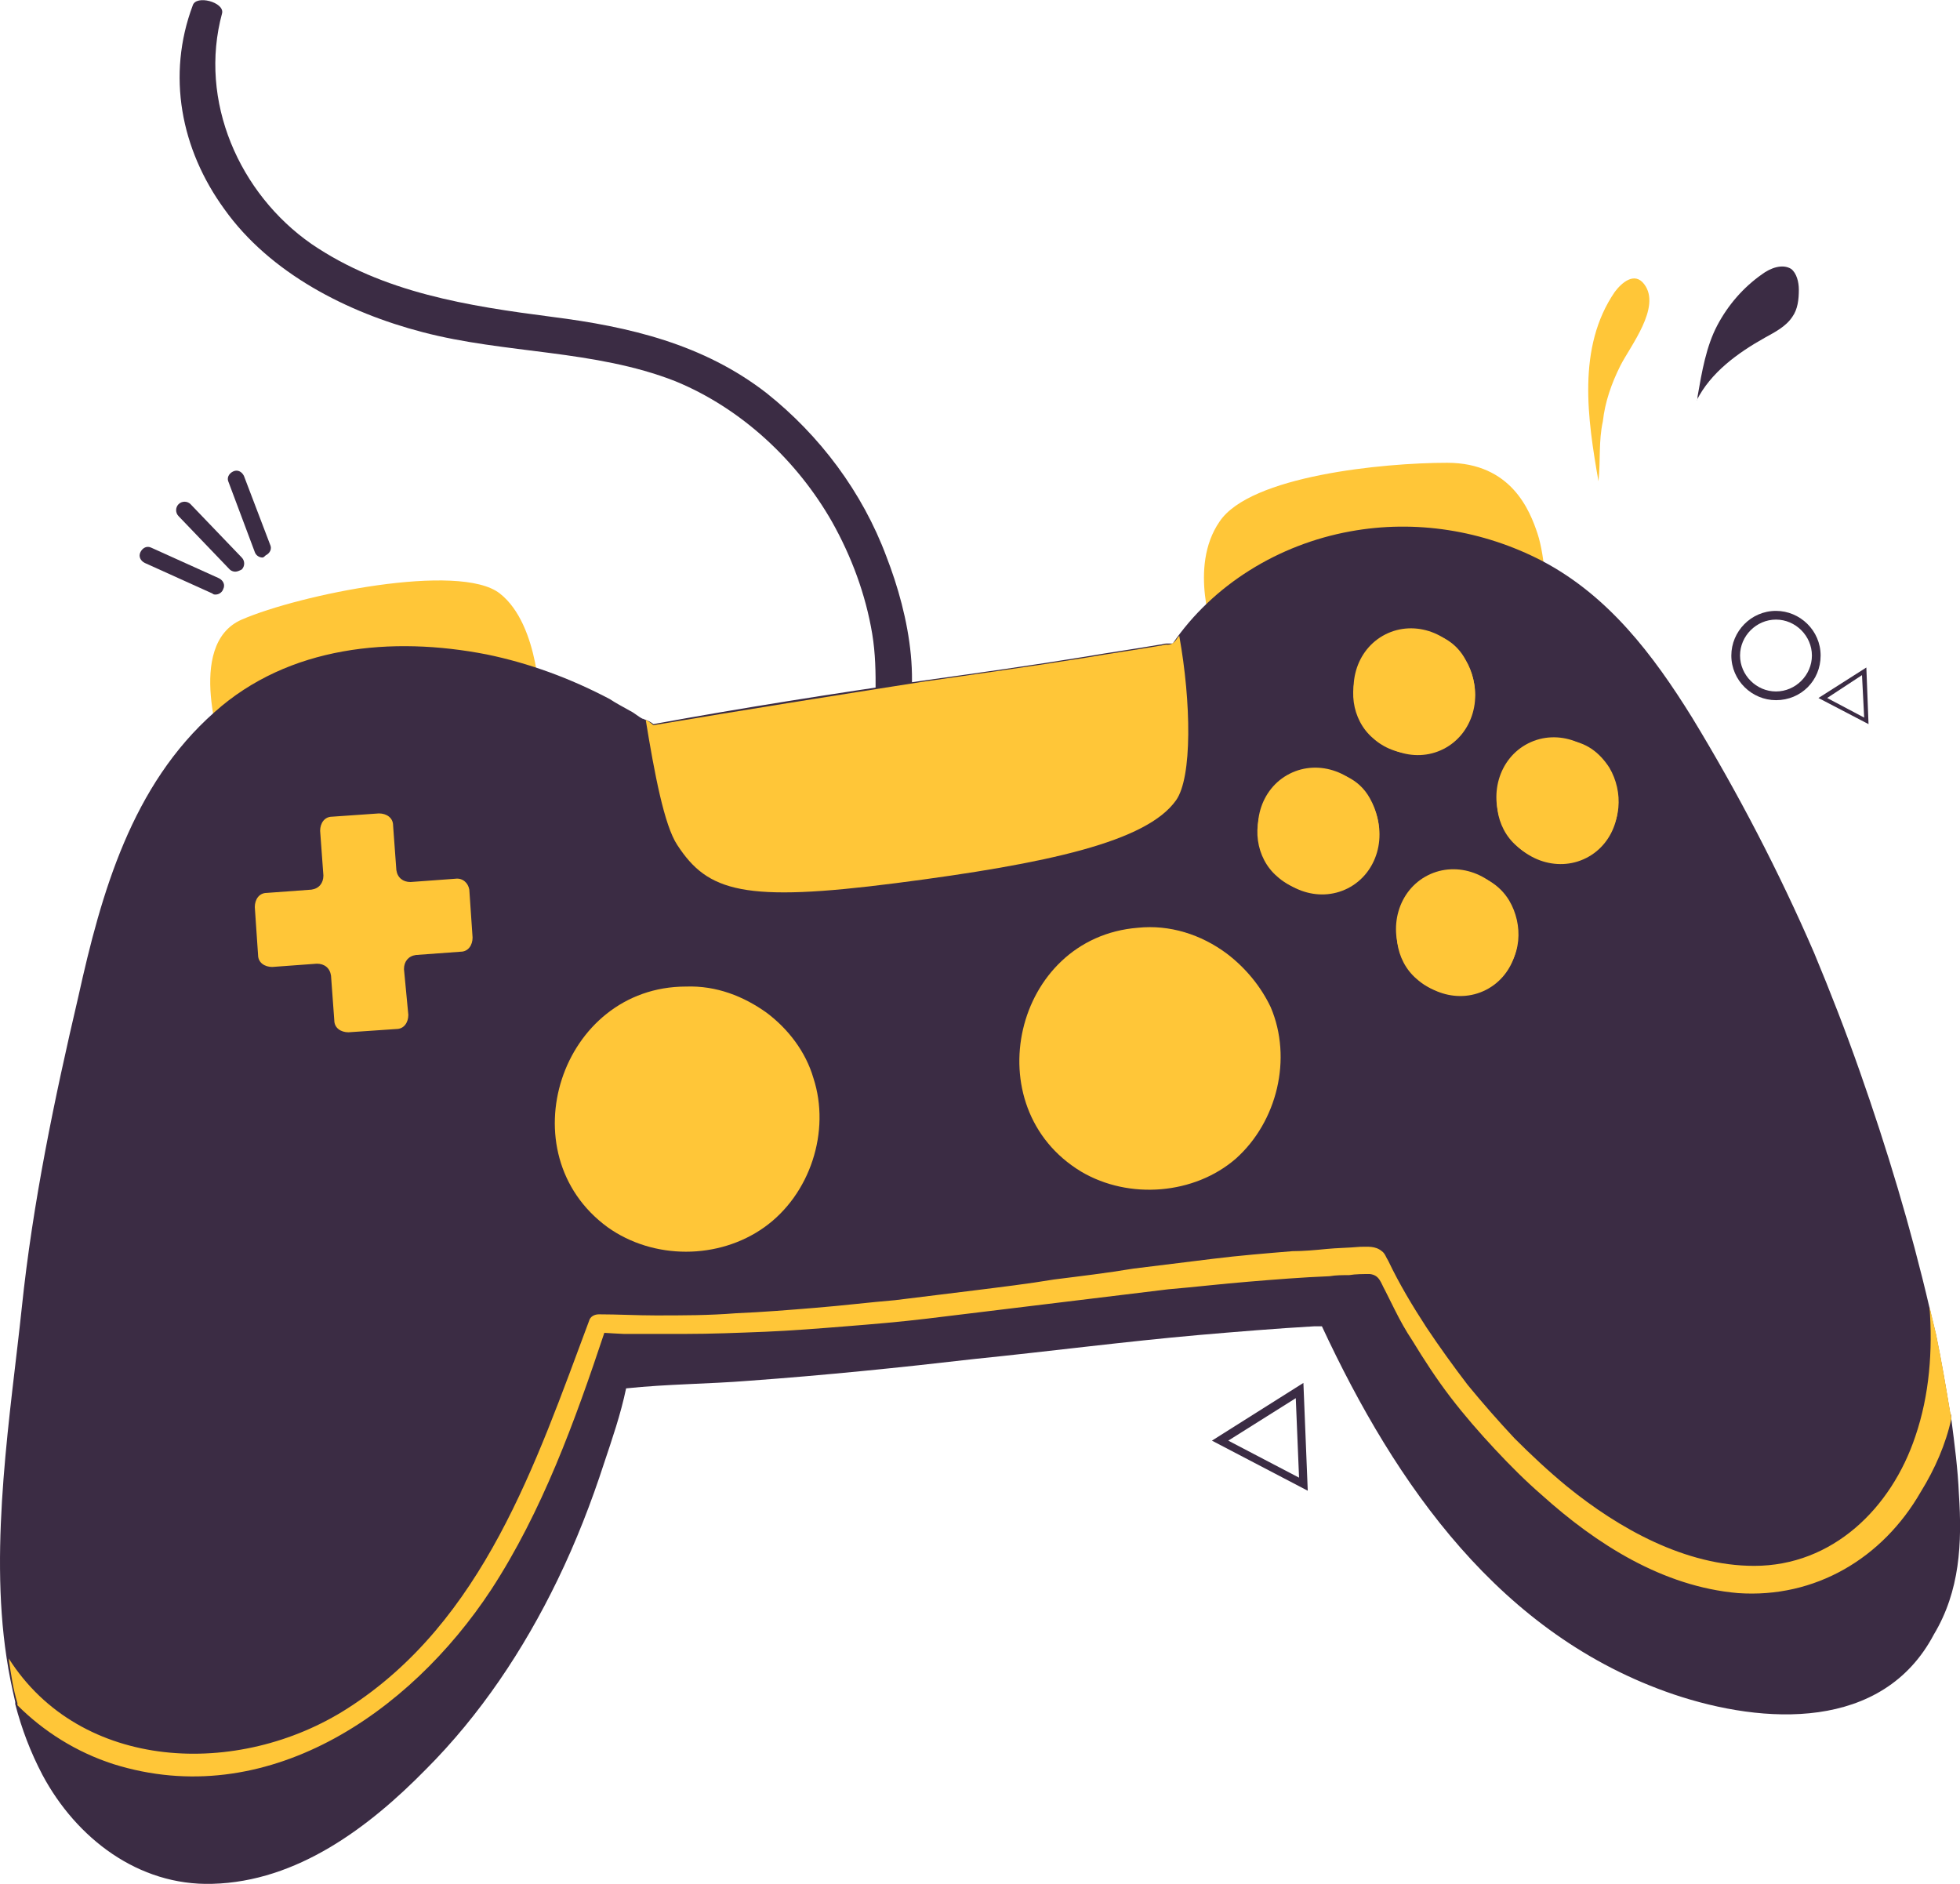 <?xml version="1.0" encoding="utf-8"?>
<!-- Generator: Adobe Illustrator 25.2.1, SVG Export Plug-In . SVG Version: 6.00 Build 0)  -->
<svg version="1.1" id="Layer_1" xmlns="http://www.w3.org/2000/svg" xmlns:xlink="http://www.w3.org/1999/xlink" x="0px" y="0px"
	 viewBox="0 0 180 173" style="enable-background:new 0 0 180 173;" xml:space="preserve">
<style type="text/css">
	.st0{fill:#FFC638;}
	.st1{fill:#3B2C44;}
	.st2{fill:#221329;}
	.st3{fill:#FEE784;}
	.st4{fill:#442D47;}
	.st5{fill:#FDFEFE;}
	.st6{fill:#FCC08E;}
	.st7{fill:#CD662D;}
	.st8{fill:#F3B31E;}
	.st9{fill:#FCE69A;}
	.st10{fill:#FFCB15;}
	.st11{fill:#604C61;}
</style>
<g>
	<g>
		<g>
			<g>
				<path class="st1" d="M17.7,0.5c-2.4,6.4-1.1,13.2,2.9,18.7c4.2,5.9,11.3,9.5,18.2,11.3c7.6,2,15.8,1.6,23.2,4.5
					c6.1,2.5,11.2,7.3,14.4,12.9c1.8,3.2,3.1,6.7,3.7,10.3c0.6,3.6,0.1,7.1,0.4,10.7c0.1,0.8,1.4,1.1,1.8,0.3
					c2.7-5.4,1.2-12.7-0.9-18.1c-2.2-5.9-6.1-11.1-11-15c-5.8-4.5-12.6-6.1-19.7-7c-7.7-1-15.5-2.2-22.1-6.7
					c-6.6-4.6-10.4-13.1-8.2-21.2C20.6,0.2,18-0.5,17.7,0.5L17.7,0.5z"/>
			</g>
		</g>
	</g>
	<g>
		<g>
			<path class="st0" d="M20.5,69.2c0,0-3.6-10,1.7-12.3c5.3-2.3,20-5.3,23.7-2.4c3.7,2.9,3.7,10.5,3.7,10.5L20.5,69.2z"/>
		</g>
	</g>
	<g>
		<g>
			<path class="st0" d="M111.5,58.3c0,0-2.4-6.2,0.5-10.4c2.8-4.2,15-5.4,20.9-5.4c5.9,0,7.6,4.4,8.3,6.5c0.7,2.1,0.9,6.2,0.9,6.2
				L111.5,58.3z"/>
		</g>
	</g>
	<g>
		<g>
			<path class="st1" d="M179.9,137.2c-0.1-2.3-0.4-4.6-0.7-6.9c0-0.2,0-0.4-0.1-0.5c-0.4-2.4-0.8-4.8-1.3-7.2
				c-0.2-0.8-0.4-1.7-0.6-2.5c0,0,0,0,0,0c0,0,0,0,0,0c-1.7-7.3-3.9-14.6-6.4-21.7c-1.3-3.7-2.7-7.3-4.2-10.9
				c-3.2-7.4-7-14.7-11.2-21.6c-3.6-5.8-7.7-11.2-13.8-14.4c-5.4-2.8-11.6-3.8-17.6-2.7c-6.6,1.2-12.6,4.9-16.3,10.3
				c-0.1,0-0.1,0-0.2,0c-0.1,0-0.1,0-0.2,0c-0.1,0-0.2,0-0.2,0c-0.2,0-0.4,0.1-0.6,0.1c-2.3,0.4-4.5,0.7-6.8,1.1
				c-4.9,0.8-9.9,1.5-14.9,2.2c-8.3,1.2-16.6,2.5-24.8,4c-0.2-0.2-0.5-0.3-0.7-0.4C59.2,66.1,59.1,66,59,66
				c-0.4-0.2-0.7-0.5-1.1-0.7c-0.7-0.4-1.3-0.7-1.9-1.1c-3.6-1.9-7.4-3.3-11.3-4.1c-8.7-1.7-18.2-0.8-25,5.3
				C12.1,72.1,9.3,82,7.2,91.5C5,100.9,3,110.5,2,120.1c-1,9.5-3,21.6-1.4,32.1c0,0,0,0,0,0c0.2,1.4,0.5,2.8,0.8,4.1
				c0,0,0,0.1,0,0.2c0.6,2.3,1.4,4.4,2.5,6.5c3.1,5.8,8.8,10.2,15.6,10c7.8-0.2,14.4-5.2,19.6-10.5c5-5,9-11,12.1-17.4
				c1.7-3.5,3.1-7.1,4.3-10.8c0.7-2.1,1.5-4.4,2-6.8c3.8-0.4,7.6-0.4,11.3-0.7c6.9-0.5,13.8-1.2,20.7-2c6.9-0.7,13.8-1.6,20.6-2.2
				c3.5-0.3,7.1-0.6,10.6-0.8c0.2,0,0.5,0,0.7,0c6.8,14.6,16.4,28.4,32.3,33.8c8.3,2.8,19.2,3.4,23.9-5.5
				C180,146.1,180.2,141.7,179.9,137.2z"/>
		</g>
	</g>
	<g>
		<g>
			<path class="st0" d="M108.3,58.4c1.1,6.1,1.2,13-0.3,15.1c-2.7,3.8-11.7,5.8-25.7,7.6c-14,1.8-17.3,0.8-20.1-3.5
				c-1.2-1.8-2.1-6.6-2.9-11.5c0.2,0.1,0.5,0.3,0.7,0.5c8.3-1.4,16.5-2.7,24.8-4c4.9-0.7,9.9-1.4,14.9-2.2c2.3-0.4,4.5-0.7,6.8-1.1
				c0.2,0,0.4-0.1,0.6-0.1C107.9,59.3,108.1,58.5,108.3,58.4z"/>
		</g>
	</g>
	<g>
		<g>
			<g>
				<path class="st0" d="M112.7,87.6c1.7,1.3,3.1,3,4,4.9c2,4.7,0.6,10.5-3.2,13.9c-3.8,3.3-9.8,3.8-14.2,1.2
					c-9.8-5.9-6.2-21.5,5.2-22.4C107.4,84.9,110.3,85.8,112.7,87.6z"/>
			</g>
		</g>
	</g>
	<g>
		<g>
			<g>
				<path class="st0" d="M70.4,93c2,1.5,3.6,3.6,4.3,6c1.6,4.9-0.3,10.7-4.5,13.7c-4.2,3-10.2,3-14.4,0c-9.3-6.8-4.3-22.1,7.2-22.1
					C65.8,90.5,68.3,91.5,70.4,93z"/>
			</g>
		</g>
	</g>
	<g>
		<g>
			<path class="st0" d="M179.2,130.3c-0.5,2.3-1.5,4.6-2.8,6.7c-3.5,6.1-9.7,9.8-16.8,9.3c-6.9-0.6-13-4.5-18-9
				c-1.5-1.3-2.9-2.7-4.3-4.2c-1.4-1.5-2.8-3.1-4.1-4.8c-1.3-1.7-2.4-3.4-3.5-5.2c-0.6-0.9-1.1-1.8-1.6-2.8
				c-0.3-0.6-0.6-1.2-0.9-1.8c-0.4-0.7-0.5-1.4-1.4-1.5c-0.6,0-1.3,0-1.9,0.1c-0.6,0-1.2,0-1.8,0.1c-2.5,0.1-5,0.3-7.4,0.5
				c-2.5,0.2-5,0.5-7.4,0.7c-2.5,0.3-4.9,0.6-7.4,0.9c-2.5,0.3-4.9,0.6-7.4,0.9c-2.5,0.3-4.9,0.6-7.4,0.9c-2.5,0.3-4.9,0.5-7.4,0.7
				c-2.5,0.2-5,0.4-7.4,0.5c-2.5,0.1-5,0.2-7.4,0.2c-1.3,0-2.5,0-3.7,0c-0.6,0-1.3,0-1.9,0c-0.2,0-1.8-0.1-1.8-0.1
				c-2.7,8.1-5.7,16.4-10.4,23.6c-7.5,11.4-20.7,20.4-34.7,16c-3.4-1.1-6.4-3-8.8-5.4c0,0,0-0.1,0-0.2c-0.4-1.3-0.6-2.7-0.8-4.1
				c6.6,10.4,21.1,11,31.1,4.6c12.5-8,17.3-22.5,22.2-35.6c0.1-0.4,0.5-0.6,0.9-0.6c1.7,0,3.5,0.1,5.2,0.1c2.5,0,4.9,0,7.4-0.2
				c2.4-0.1,4.9-0.3,7.3-0.5c2.5-0.2,4.9-0.5,7.3-0.7c2.4-0.3,4.9-0.6,7.3-0.9c2.4-0.3,4.9-0.6,7.3-1c2.4-0.3,4.9-0.6,7.3-1
				c2.4-0.3,4.9-0.6,7.3-0.9c2.4-0.3,4.9-0.5,7.3-0.7c1,0,2.1-0.1,3.1-0.2c1-0.1,2-0.1,3.1-0.2c0.7,0,1.4-0.1,2,0.4
				c0.3,0.2,0.4,0.6,0.6,0.9c1,2.1,2.2,4.1,3.5,6.1c1.2,1.8,2.5,3.6,3.8,5.3c1.4,1.7,2.8,3.3,4.3,4.9c1.5,1.5,3.1,3,4.8,4.4
				c4.8,3.9,10.9,7.3,17.2,7.3c7.2,0,12.6-5.3,14.8-11.9c1.3-3.8,1.6-7.9,1.3-11.9c0.2,0.8,0.4,1.7,0.6,2.5c0.5,2.4,0.9,4.8,1.3,7.2
				C179.2,130,179.2,130.2,179.2,130.3z"/>
		</g>
	</g>
	<g>
		<g>
			<g>
				<path class="st0" d="M134.6,60.6c-0.8-1.5-2.2-2.4-3.9-2.5c-2.1-0.2-4.4,1-5.6,2.7c-1.4,2.2-1,5.3,1,7c1,0.9,2.3,1.4,3.6,1.4
					c1.5,0,2.9-0.7,4-1.6C135.8,65.9,135.9,62.8,134.6,60.6z"/>
			</g>
		</g>
		<g>
			<g>
				<path class="st0" d="M125.8,73.3c-2-3.6-7.4-3-9.5,0.2c-1.4,2.2-1,5.3,1,7c1,0.9,2.3,1.4,3.6,1.4c1.5,0,2.9-0.7,4-1.6
					C127,78.6,127.1,75.6,125.8,73.3z"/>
			</g>
		</g>
		<g>
			<g>
				<path class="st0" d="M143.9,68c-2.1-0.2-4.4,1-5.6,2.7c-1.4,2.2-1,5.3,1,7c1,0.9,2.3,1.4,3.6,1.4c1.5,0,2.9-0.7,4-1.6
					c2.1-1.7,2.2-4.8,0.9-7C146.9,69.1,145.6,68.1,143.9,68z"/>
			</g>
		</g>
		<g>
			<g>
				<path class="st0" d="M134.7,80.2c-2.1-0.2-4.4,0.8-5.6,2.7c-1.4,2.2-1,5.3,1,7c1,0.9,2.3,1.4,3.6,1.4c1.5,0,2.9-0.7,4-1.6
					c2.1-1.7,2.2-4.8,0.9-7C137.7,81.2,136.2,80.4,134.7,80.2z"/>
			</g>
		</g>
	</g>
	<g>
		<g>
			
				<ellipse transform="matrix(0.892 -0.452 0.452 0.892 -14.724 65.507)" class="st0" cx="129.9" cy="63.6" rx="5.5" ry="5.9"/>
		</g>
	</g>
	<g>
		<g>
			
				<ellipse transform="matrix(0.892 -0.452 0.452 0.892 -21.45 62.907)" class="st0" cx="121.1" cy="76.4" rx="5.5" ry="5.9"/>
		</g>
	</g>
	<g>
		<g>
			
				<ellipse transform="matrix(0.892 -0.452 0.452 0.892 -24.298 69.682)" class="st0" cx="133.8" cy="85.7" rx="5.5" ry="5.9"/>
		</g>
	</g>
	<g>
		<g>
			<ellipse transform="matrix(0.892 -0.452 0.452 0.892 -17.816 72.516)" class="st0" cx="143" cy="73.6" rx="5.5" ry="5.9"/>
		</g>
	</g>
	<g>
		<g>
			<path class="st0" d="M41.8,80.7L37.7,81c-0.7,0-1.2-0.4-1.3-1.1l-0.3-4.1c0-0.7-0.6-1.1-1.3-1.1L30.5,75c-0.7,0-1.1,0.6-1.1,1.3
				l0.3,4.1c0,0.7-0.4,1.2-1.1,1.3l-4.1,0.3c-0.7,0-1.1,0.6-1.1,1.3l0.3,4.4c0,0.7,0.6,1.1,1.3,1.1l4.1-0.3c0.7,0,1.2,0.4,1.3,1.1
				l0.3,4.1c0,0.7,0.6,1.1,1.3,1.1l4.4-0.3c0.7,0,1.1-0.6,1.1-1.3L37.1,89c0-0.7,0.4-1.2,1.1-1.3l4.1-0.3c0.7,0,1.1-0.6,1.1-1.3
				l-0.3-4.4C43,81.1,42.5,80.6,41.8,80.7z"/>
		</g>
	</g>
	<g>
		<g>
			<path class="st0" d="M146.8,44.2c-1-5.7-2-12.3,1.5-17.4c0.6-0.8,1.8-1.9,2.7-0.7c1.6,2.1-1.3,5.7-2.2,7.5
				c-0.8,1.6-1.4,3.3-1.6,5.1C146.8,40.5,147,42.3,146.8,44.2z"/>
		</g>
	</g>
	<g>
		<g>
			<path class="st1" d="M155.9,36.4c0,0.1,0,0.3-0.1,0.4c1.3-2.6,3.8-4.4,6.3-5.8c0.9-0.5,1.9-1,2.5-1.9c0.5-0.7,0.6-1.6,0.6-2.5
				c0-0.7-0.2-1.5-0.7-1.9c-0.8-0.5-1.9-0.1-2.7,0.5c-1.7,1.2-3.1,2.8-4.1,4.7C156.7,31.8,156.3,34.1,155.9,36.4z"/>
		</g>
	</g>
	<g>
		<g>
			<path class="st1" d="M21.6,52.5c-0.2,0-0.4-0.1-0.5-0.2l-4.7-4.9c-0.3-0.3-0.3-0.8,0-1.1c0.3-0.3,0.8-0.3,1.1,0l4.7,4.9
				c0.3,0.3,0.3,0.8,0,1.1C22,52.4,21.8,52.5,21.6,52.5z"/>
		</g>
	</g>
	<g>
		<g>
			<path class="st1" d="M19.8,54.6c-0.1,0-0.2,0-0.3-0.1l-6.2-2.8c-0.4-0.2-0.6-0.6-0.4-1c0.2-0.4,0.6-0.6,1-0.4l6.2,2.8
				c0.4,0.2,0.6,0.6,0.4,1C20.4,54.4,20.1,54.6,19.8,54.6z"/>
		</g>
	</g>
	<g>
		<g>
			<path class="st1" d="M24.1,51.2c-0.3,0-0.6-0.2-0.7-0.5L21,44.3c-0.2-0.4,0-0.8,0.4-1c0.4-0.2,0.8,0,1,0.4l2.4,6.3
				c0.2,0.4,0,0.8-0.4,1C24.3,51.1,24.2,51.2,24.1,51.2z"/>
		</g>
	</g>
	<g>
		<path class="st1" d="M163.1,64.3c-2.2,0-4.1-1.8-4.1-4.1c0-2.2,1.8-4.1,4.1-4.1c2.2,0,4.1,1.8,4.1,4.1
			C167.2,62.5,165.4,64.3,163.1,64.3z M163.1,56.9c-1.8,0-3.3,1.5-3.3,3.3c0,1.8,1.5,3.3,3.3,3.3c1.8,0,3.3-1.5,3.3-3.3
			C166.4,58.4,164.9,56.9,163.1,56.9z"/>
	</g>
	<g>
		<path class="st1" d="M120.1,136.9l-8.8-4.6l8.4-5.3L120.1,136.9z M112.8,132.3l6.5,3.4l-0.3-7.3L112.8,132.3z"/>
	</g>
	<g>
		<path class="st1" d="M171.6,66.5l-4.6-2.4l4.4-2.8L171.6,66.5z M167.8,64.1l3.4,1.8L171,62L167.8,64.1z"/>
	</g>
</g>
</svg>
